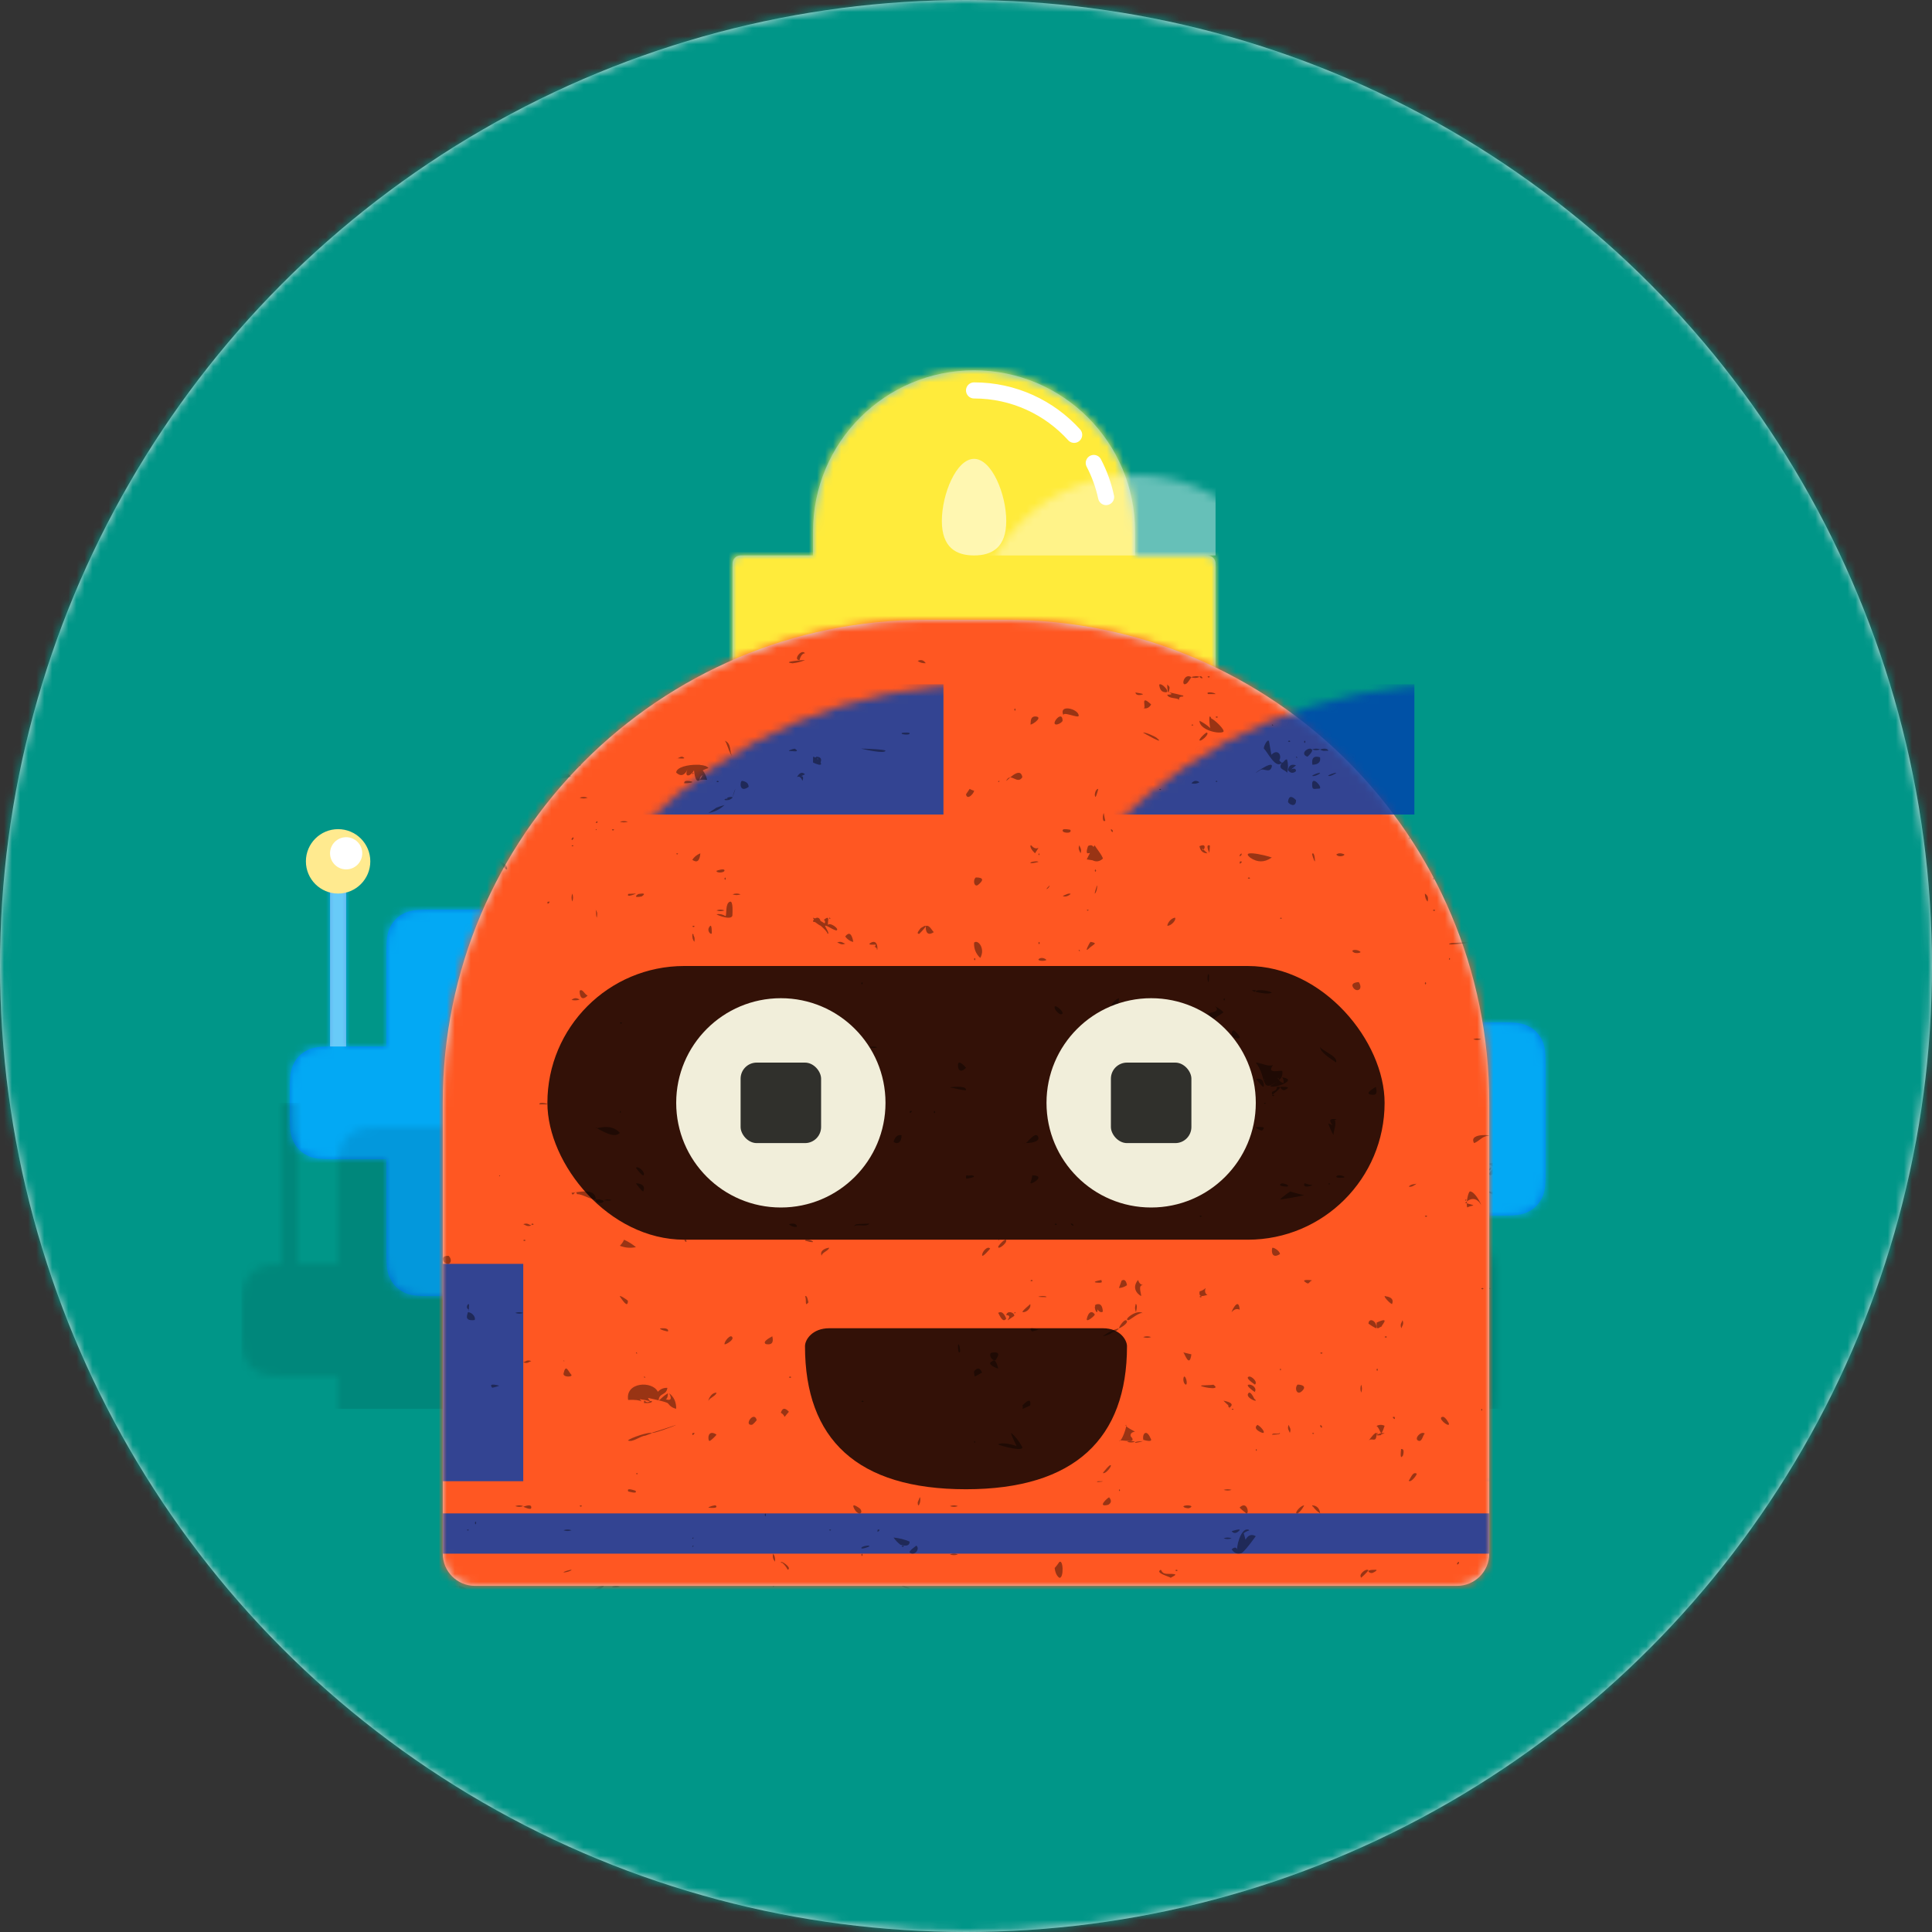 <svg width="300px" height="300px" viewBox="0 0 240 240" version="1.1" xmlns="http://www.w3.org/2000/svg" xmlns:xlink="http://www.w3.org/1999/xlink"><rect x="0" y="0" width="240" height="240" fill="#333333" stroke="none"/><title>Bottt</title><desc>Created with botttsgenerator.com</desc><g id="Bottt" stroke="none" stroke-width="1" fill="none" fill-rule="evenodd"><g id="Circle"><defs><circle id="Circle-path-1" cx="120" cy="120" r="120"></circle><path d="M12,160 C12,226.274 65.726,280 132,280 C198.274,280 252,226.274 252,160 L264,160 L264,-1.42108547e-14 L-3.19744231e-14,-1.42108547e-14 L-3.19744231e-14,160 L12,160 Z" id="Circle-path-2"></path><path d="M124,144.611 L124,163 L128,163 L128,163 C167.765,163 200,195.235 200,235 L200,244 L0,244 L0,235 C-4.86974701e-15,195.235 32.235,163 72,163 L72,163 L76,163 L76,144.611 C58.763,136.422 46.372,119.687 44.305,99.881 C38.48,99.058 34,94.052 34,88 L34,74 C34,68.054 38.325,63.118 44,62.166 L44,56 L44,56 C44,25.072 69.072,5.68137151e-15 100,0 L100,0 L100,0 C130.928,-5.68137151e-15 156,25.072 156,56 L156,62.166 C161.675,63.118 166,68.054 166,74 L166,88 C166,94.052 161.52,99.058 155.695,99.881 C153.628,119.687 141.237,136.422 124,144.611 Z" id="Circle-path-3"></path></defs><g><g id="Circle" stroke-width="1" fill-rule="evenodd"><mask id="Circle-main-1" fill="white"><use xlink:href="#Circle-path-1"></use></mask><use id="Circle-Background" fill="#E6E6E6" xlink:href="#Circle-path-1"></use><g id="Teal" mask="url(#Circle-main-1)" fill="#009688"><rect id="🖍Color" x="0" y="0" width="240" height="240"></rect></g></g><mask id="Circle-main-2" fill="white"><use xlink:href="#Circle-path-1"></use></mask><g id="Bottt" stroke-width="1" fill-rule="evenodd" mask="url(#Circle-main-2)"><g id="Bottt/Head" stroke="none" stroke-width="1" fill="none" fill-rule="evenodd" transform="translate(30, 33)"><g id="Sides" width="180px" height="76px" transform="translate(0, 66)"><g id="Sides/Antenna01" stroke="none" stroke-width="1" fill="none" fill-rule="evenodd"><path d="M12,20 L12,8.128 C12,6.345 12.186,5.698 12.534,5.046 C12.883,4.394 13.394,3.883 14.046,3.534 C14.698,3.186 15.345,3 17.128,3 L42.872,3 C44.655,3 45.302,3.186 45.954,3.534 C46.606,3.883 47.117,4.394 47.466,5.046 C47.814,5.698 48,6.345 48,8.128 L48,45.872 C48,47.655 47.814,48.302 47.466,48.954 C47.117,49.606 46.606,50.117 45.954,50.466 C45.302,50.814 44.655,51 42.872,51 L17.128,51 C15.345,51 14.698,50.814 14.046,50.466 C13.394,50.117 12.883,49.606 12.534,48.954 C12.186,48.302 12,47.655 12,45.872 L12,34 L5.128,34 C3.345,34 2.698,33.814 2.046,33.466 C1.394,33.117 0.883,32.606 0.534,31.954 C0.186,31.302 8.02470732e-17,30.655 -1.38112041e-16,28.872 L1.38112041e-16,25.128 C-8.02470732e-17,23.345 0.186,22.698 0.534,22.046 C0.883,21.394 1.394,20.883 2.046,20.534 C2.698,20.186 3.345,20 5.128,20 L12,20 Z M125.128,17 L150.872,17 C152.655,17 153.302,17.186 153.954,17.534 C154.606,17.883 155.117,18.394 155.466,19.046 C155.814,19.698 156,20.345 156,22.128 L156,35.872 C156,37.655 155.814,38.302 155.466,38.954 C155.117,39.606 154.606,40.117 153.954,40.466 C153.302,40.814 152.655,41 150.872,41 L125.128,41 C123.345,41 122.698,40.814 122.046,40.466 C121.394,40.117 120.883,39.606 120.534,38.954 C120.186,38.302 120,37.655 120,35.872 L120,22.128 C120,20.345 120.186,19.698 120.534,19.046 C120.883,18.394 121.394,17.883 122.046,17.534 C122.698,17.186 123.345,17 125.128,17 Z M5,0 L7,0 L7,20 L5,20 L5,0 Z" id="Sides/Antenna01-path"></path><g id="Ears" transform="translate(6, 11)"><mask id="Sides/Antenna01-mask" fill="white"><use xlink:href="#Sides/Antenna01-path"></use></mask><use fill="#0076DE" xlink:href="#Sides/Antenna01-path"></use><g id="LightBlue" mask="url(#Sides/Antenna01-mask)" fill="#03A9F4"><g transform="translate(-6, -11)"><rect x="0" y="0" width="180" height="76"></rect></g></g><rect id="Shadow" fill-opacity="0.1" fill="#000000" mask="url(#Sides/Antenna01-mask)" x="-6" y="27" width="180" height="38"></rect></g><g id="Antenna" transform="translate(8, 4)"><rect fill-opacity="0.4" fill="#FFFFFF" x="3" y="7" width="2" height="20"></rect><circle id="Beep-Boop" fill="#FFEA8F" cx="4" cy="4" r="4"></circle><circle id="Beep-Boop" fill="#FFFFFF" cx="5" cy="3" r="2"></circle></g></g></g><g id="Top" transform="translate(41, 0)" width="100px" height="52px"><g id="Top/Bulb-01" stroke="none" stroke-width="1" fill="none" fill-rule="evenodd"><path d="M70,36 L79,36 C79.552,36 80,36.448 80,37 L80,51 C80,51.552 79.552,52 79,52 L21,52 C20.448,52 20,51.552 20,51 L20,37 C20,36.448 20.448,36 21,36 L30,36 L30,33 C30,21.954 38.954,13 50,13 C61.046,13 70,21.954 70,33 L70,36 Z" id="Top/Bulb-01-path"></path><mask id="Top/Bulb-01-mask" fill="white"><use xlink:href="#Top/Bulb-01-path"></use></mask><use id="Bulb-Mask" fill="#59C4FF" xlink:href="#Top/Bulb-01-path"></use><g id="Yellow" mask="url(#Top/Bulb-01-mask)" fill="#FFEB3B"><rect x="0" y="0" width="100" height="52"></rect></g><path d="M50,36 C52.209,36 54,35.028 54,31.714 C54,28.401 52.209,24 50,24 C47.791,24 46,28.401 46,31.714 C46,35.028 47.791,36 50,36 Z" id="Light" fill-opacity="0.6" fill="#FFFFFF" mask="url(#Top/Bulb-01-mask)"></path><rect id="Highlight" fill-opacity="0.4" fill="#FFFFFF" mask="url(#Top/Bulb-01-mask)" x="20" y="13" width="60" height="23"></rect><path d="M50,15.5 C54.932,15.5 59.366,17.628 62.435,21.016 M64.873,24.511 C65.563,25.829 66.083,27.251 66.403,28.747" id="Reflection" stroke="#FFFFFF" stroke-width="2" stroke-linecap="round" mask="url(#Top/Bulb-01-mask)"></path></g></g><g id="Face" transform="translate(25, 44)" width="130px" height="120px"><g id="Face/Arturito-🌌" stroke="none" stroke-width="1" fill="none" fill-rule="evenodd"><defs><path d="M60,0 L70,0 C103.137,-6.08718376e-15 130,26.863 130,60 L130,116 C130,118.209 128.209,120 126,120 L4,120 C1.791,120 2.705415e-16,118.209 0,116 L0,60 C-4.05812251e-15,26.863 26.863,6.08718376e-15 60,0 Z" id="Face/Arturito-🌌-path"></path></defs><mask id="Face/Arturito-🌌-mask" fill="white"><use xlink:href="#Face/Arturito-🌌-path"></use></mask><use id="R2" fill="#E1E6E8" xlink:href="#Face/Arturito-🌌-path"></use><g id="DeepOrange" mask="url(#Face/Arturito-🌌-mask)" fill="#FF5722"><g transform="translate(-1, -1)"><rect x="0" y="0" width="132" height="122"></rect></g></g><polygon id="Color-Bar" fill-opacity="0.8" fill="#0040AE" mask="url(#Face/Arturito-🌌-mask)" points="0 80 10 80 10 107 0 107"></polygon><polygon id="Color-Bar" fill-opacity="0.8" fill="#0040AE" mask="url(#Face/Arturito-🌌-mask)" points="0 111 130 111 130 116 0 116"></polygon><rect id="Color-Bar" fill-opacity="0.8" fill="#0040AE" mask="url(#Face/Arturito-🌌-mask)" x="121" y="80" width="9" height="27"></rect><rect id="Color-Bar" fill-opacity="0.8" fill="#0040AE" mask="url(#Face/Arturito-🌌-mask)" x="7.3" y="8" width="54.9" height="16.183"></rect><rect id="Color-Bar" fill-opacity="0.8" fill="#0040AE" mask="url(#Face/Arturito-🌌-mask)" x="65.8" y="8" width="54.9" height="16.183"></rect><g id="Texture/Grunge01" mask="url(#Face/Arturito-🌌-mask)" stroke="none" stroke-width="1" fill="none" fill-rule="evenodd" fill-opacity="0.4"><path d="M81.295,85.019 C81.722,84.918 81.956,85.223 82,85.934 C81.75,86.111 81.508,85.903 81.324,85.656 C81.325,85.701 81.326,85.747 81.328,85.793 C81.346,86.272 81,85.834 81,85.339 C81.022,85.3 81.043,85.266 81.062,85.235 C81.032,85.182 81.011,85.146 81,85.137 C81.068,85.101 81.132,85.071 81.193,85.05 C81.244,84.993 81.276,84.988 81.295,85.019 Z M108.043,110.002 C108.59,110.039 108.909,110.371 109,111 C108.644,110.773 108.344,110.489 108.099,110.147 C108.03,110.135 107.997,110.086 108,110 C108.001,110 108.002,110 108.003,110 C108.017,110 108.031,110 108.043,110.002 Z M100,113.011 C100,113.007 100,113.004 100,113 C100.067,112.998 100.111,113.018 100.132,113.061 C100.155,113.074 100.178,113.088 100.202,113.104 C100.183,113.109 100.165,113.115 100.147,113.12 C100.148,113.129 100.148,113.139 100.147,113.15 C100.121,113.151 100.098,113.148 100.079,113.142 C99.871,113.213 99.676,113.319 99.496,113.458 C99.582,113.728 99.658,114.001 99.723,114.278 C100.035,113.688 100.461,113.538 101,113.828 C100.968,113.836 99.92,115.384 99.268,115.918 C98.747,116.112 98.324,115.96 98,115.462 C98.366,115.146 98.617,115.184 98.754,115.576 C98.484,115.415 99.116,112.811 100,113.011 Z M19.002,72.041 C19,72.028 19,72.015 19,72 C19.017,72 19.032,72 19.045,72.003 C19.078,71.996 19.126,72.003 19.184,72.017 C19.455,71.958 19.869,72.061 19.975,72.194 C19.983,72.194 19.992,72.193 20,72.192 C19.997,72.201 19.994,72.21 19.99,72.218 C19.997,72.232 20,72.245 20,72.258 C19.985,72.268 19.97,72.277 19.955,72.285 C19.831,72.476 19.56,72.496 19.142,72.346 C19.077,72.25 19.036,72.178 19.016,72.126 C19.011,72.12 19.005,72.114 19,72.109 C19.002,72.106 19.005,72.104 19.007,72.101 C19,72.076 18.998,72.056 19.002,72.041 Z M112.135,5.067 C112.713,4.669 113.269,6.188 112.858,5.98 C112.572,5.719 112.286,5.457 112,5.195 C112.019,5.172 112.038,5.151 112.056,5.132 C112.017,5.11 111.998,5.066 112,5 C112.069,4.998 112.114,5.02 112.135,5.067 Z M105.085,1.015 C105.155,0.982 105.225,1.004 105.295,1.081 C105.22,1.163 105.145,1.182 105.069,1.139 C105.052,1.132 105.038,1.121 105.028,1.108 C105.018,1.1 105.009,1.091 105,1.081 C105.003,1.078 105.006,1.075 105.008,1.072 C105.002,1.052 104.999,1.028 105,1 C105.034,0.999 105.063,1.004 105.085,1.015 Z M42.146,117.113 C42.099,117.074 42.05,117.037 42,117.001 C41.997,117.104 42.046,117.154 42.147,117.15 C42.148,117.137 42.148,117.125 42.146,117.113 C42.437,117.352 42.672,117.648 42.852,118 C43.369,117.809 42.394,117.088 42.067,117.007 Z M117.095,12.015 C117.204,11.998 117.408,11.995 117.707,12.008 C118.249,12.458 117.932,12.274 117.61,12.307 C117.41,12.251 117.26,12.203 117.158,12.162 C117.154,12.208 117.128,12.254 117.079,12.3 C117.004,12.229 116.982,12.157 117.015,12.086 C116.986,12.058 117,12.037 117.057,12.022 C117.064,12.015 117.071,12.007 117.079,12 C117.085,12.005 117.09,12.01 117.095,12.015 Z M31.15,39.199 C31.258,39.361 31.335,39.56 31.262,40 C31.071,39.784 30.971,39.509 31.007,39 C31.018,39.015 31.028,39.03 31.039,39.045 C31.05,39.03 31.064,39.015 31.079,39 C31.15,39.066 31.173,39.133 31.15,39.199 Z M45.207,77.013 C45.646,76.927 46.182,77.292 45.939,77.296 C45.683,77.301 45.422,77.238 45.176,77.158 C45.126,77.169 45.077,77.152 45.028,77.108 C45.018,77.105 45.009,77.101 45,77.098 C45.003,77.096 45.007,77.094 45.01,77.091 C45.007,77.088 45.003,77.084 45,77.081 C45.069,77.005 45.138,76.983 45.207,77.013 Z M65.269,69.047 C65.392,69.016 65.556,69.001 65.763,69 C66.238,69.139 65.999,69.281 65.043,69.426 C64.996,69.337 64.987,69.261 65.018,69.2 C64.971,69.015 65.002,69.014 65.28,69 C65.277,69.017 65.274,69.032 65.269,69.047 Z M98.276,51.003 C98.281,51.005 98.285,51.009 98.288,51.015 C98.223,50.878 99.736,52.239 98.536,51.963 C97.967,51.832 97.947,51.495 98.045,51.256 C98.031,51.252 98.016,51.248 98,51.243 C98.056,51.141 98.118,51.046 98.231,51.011 C98.247,51.002 98.261,50.998 98.271,51.001 C98.273,51.001 98.275,51 98.276,51 C98.276,51.001 98.276,51.002 98.276,51.003 Z M90.004,8.024 C90.005,8.015 90.006,8.008 90.007,8 C90.004,8 90.002,8 90,8 C90.001,8.008 90.003,8.016 90.004,8.024 C89.976,8.377 90.09,9.546 90.25,8.698 C90.285,8.509 90.312,8.411 90.24,8.279 Z M114.97,8.111 C114.997,7.861 115.003,7.673 114.971,7.621 C114.275,7.461 114.322,7.901 114.322,6.441 C113.908,6.382 113.893,6.235 114.277,6 C113.763,6.247 117.114,8.376 116.997,8.274 C117.055,7.996 113.997,9.807 114.738,10 C114.689,9.987 114.801,9.336 114.891,8.716 C114.684,8.988 114.189,9.154 114.008,8.792 C113.91,8.597 114.795,7.688 114.97,8.111 Z M3.006,4.526 C2.998,4.433 2.998,4.34 3.006,4.259 C3.005,4.172 3.004,4.086 3.003,4 C3.015,4.03 3.028,4.06 3.042,4.089 C3.091,3.969 3.185,3.951 3.336,4.156 C3.377,4.211 3.376,4.364 3.351,4.525 C3.522,4.696 3.739,4.834 4,4.941 C3.728,4.957 3.456,4.973 3.183,4.989 C3.166,5.002 3.149,5.004 3.132,4.992 C3.088,4.995 3.044,4.997 3,5 C3.003,4.842 3.005,4.684 3.006,4.526 Z M116.258,11.171 C116.311,11.207 116.36,11.24 116.407,11.271 C116.856,11.223 117.05,11.373 116.989,11.722 C117.008,11.751 117.001,11.766 116.978,11.774 C116.978,11.774 116.978,11.775 116.978,11.775 C116.857,11.82 116.752,11.857 116.659,11.888 C116.66,11.917 116.672,11.953 116.698,12 C116.632,11.983 116.571,11.961 116.515,11.933 C115.659,12.186 116.106,11.696 115,10.923 C115.404,10.813 116.556,10.814 115.372,10.038 C116.131,9.886 116.416,10.199 116.896,10.788 C116.555,10.817 116.342,10.945 116.258,11.171 Z M25.752,97.052 C26.176,96.961 26.136,97.373 25,97.286 C25,96.557 25.154,97.506 25.732,97.063 C25.316,96.943 24.895,96.859 24.469,96.811 C24.976,97.464 24.883,96.769 23.029,96.911 C22.655,94.661 26.052,94.501 26.718,95.891 C27.054,95.54 27.45,95.379 27.906,95.407 C27.78,96.396 26.867,95.969 26.812,97.002 C27.202,96.693 27.344,96.453 27.977,96.073 C27.945,97.084 27.508,96.684 27.805,96.85 C28.367,97.006 28.473,96.746 28.124,96.073 C28.717,96.524 29.009,97.167 29,98 C28.591,97.923 28.252,97.702 27.982,97.337 C27.837,97.123 25.487,96.672 25.494,96.649 C25.553,96.807 25.639,96.941 25.752,97.052 Z M46.615,17.361 C46.614,17.223 46.604,17.141 46.555,17.225 C46.533,17.236 46.512,17.247 46.492,17.257 C46.534,17.29 46.575,17.325 46.615,17.361 Z M46.665,17.974 C46.509,17.938 46.292,17.861 46,17.729 C46.001,17.486 46.003,17.243 46.005,17 C46.08,17.006 46.18,17.048 46.286,17.113 C46.326,17.078 46.369,17.04 46.416,17 C46.939,17.019 47.11,17.259 46.932,17.718 C47.048,17.903 47.035,18.039 46.741,17.99 C46.708,18.008 46.683,18.001 46.665,17.974 Z M46.939,37.991 C46.696,37.924 46.274,37.518 46.195,37.529 C45.936,37.563 45.965,37.378 46.11,37.217 C46.035,37.127 45.993,37.052 46.001,37 C46.087,37.028 46.173,37.059 46.258,37.092 C46.484,36.946 46.798,36.925 46.933,37.403 C47.105,37.495 47.274,37.598 47.439,37.709 C47.536,37.521 47.503,37.372 47.342,37.263 C48.203,36.56 47.754,37.54 47.868,37.904 C48.046,37.554 48.982,38.186 48.999,38.446 C49.032,38.942 47.647,37.836 47.501,38.011 C47.447,38.075 48.156,39.034 47.799,38.999 C47.764,38.746 47.357,38.361 46.939,37.991 Z M80.402,28.964 C80.308,28.984 80.212,28.996 80.115,29 C79.833,28.964 80.156,28.118 80.169,28.091 C80.472,27.937 80.697,27.979 80.842,28.217 C80.889,28.144 80.936,28.072 80.983,28 C80.946,28.042 82.06,29.431 81.997,29.667 C81.597,30.029 81.172,30.096 80.723,29.868 C80.482,29.831 80.241,29.795 80,29.758 C80.126,29.488 80.26,29.223 80.402,28.964 Z M31.628,18.001 C31.837,17.997 31.958,18.004 31.991,18.023 C32.497,18.072 32.894,18.202 33,18.415 C32.76,18.489 32.525,18.581 32.294,18.691 C32.556,19.028 32.738,19.422 32.843,19.871 C32.532,19.847 32.222,19.851 31.913,19.884 C31.917,19.593 32.038,19.393 32.277,19.284 C31.437,21.16 31.209,18.766 31.21,18.687 C30.754,19.525 29.95,19.594 30.402,18.581 C30.066,19.337 29.549,19.497 29,18.98 C29.001,18.311 30.465,17.975 31.628,18.001 Z M30.028,61.028 C30.048,61.008 30.079,60.999 30.121,61 C30.124,61.084 30.084,61.125 30,61.122 C29.999,61.08 30.008,61.048 30.028,61.028 C30.008,61.048 29.999,61.08 30,61.121 C30.084,61.125 30.124,61.084 30.121,61 C30.079,60.999 30.048,61.008 30.028,61.028 Z M101.015,46.214 C101.513,46.344 102.661,46.56 103,46.293 C102.597,46.035 100.816,45.826 101.015,46.214 Z M4.001,16.105 C4.16,16.458 5.827,16.26 6,16.09 C5.751,15.964 3.942,15.972 4.001,16.105 Z M45,19.187 C43.766,19.805 45.095,18.922 44.683,20 C44.504,19.54 44.277,19.384 44,19.533 C44.319,18.967 44.652,18.852 45,19.187 Z M100.807,96.761 C100.795,96.741 100.32,95.633 100.04,96.126 C99.707,96.712 101.593,97.361 100.807,96.761 Z M72,85.97 C72.329,86.136 73.145,85.58 72.978,85 C72.725,85.258 72.193,85.628 72,85.97 Z M95.196,44.188 C95.09,43.535 94.842,44.775 95.146,45 C95.155,44.941 95.206,44.246 95.196,44.188 Z M48,78 C47.775,78 46.74,78.251 47.062,79 C47.095,78.586 47.938,78.375 48,78 Z M100.868,95.898 C101.173,95.473 100.603,95.038 100.287,95.006 C99.209,94.896 101.566,96.396 100.868,95.898 Z M82.308,24.948 C82.275,24.915 82.103,24.011 82.11,24 C81.977,24.202 81.889,25.242 82.308,24.948 Z M120,70.398 C120.337,70.543 120.863,70.145 121,70 C120.859,70.149 120.326,70.017 120,70.398 Z M31.467,61.535 C31.989,61.535 32.459,60.557 31.177,61.246 C31.531,61.284 30.408,62.714 31.467,61.535 Z M83.003,26 C82.984,26.188 83.054,26.317 83.245,26.364 C83.264,26.176 83.194,26.048 83.003,26 Z M16.187,27 C16.111,27.113 15.894,27.175 16.063,27.37 C16.14,27.257 16.357,27.195 16.187,27 Z M45.063,55.37 C45.14,55.257 45.357,55.195 45.187,55 C45.111,55.113 44.894,55.175 45.063,55.37 Z M126.189,117 C126.104,117.11 125.9,117.174 126.058,117.369 C126.143,117.258 126.347,117.195 126.189,117 Z M109.176,100.381 C109.32,100.156 109.126,100.117 109.051,100 C108.908,100.226 109.102,100.264 109.176,100.381 Z M4.076,112.368 C4.177,112.245 4.177,112.123 4.076,112 C3.975,112.123 3.975,112.245 4.076,112.368 Z M19.197,25 C19.104,25.052 19.018,25.111 19,25.228 C19.257,25.215 19.257,25.215 19.197,25 Z M40.076,111.368 C40.177,111.245 40.177,111.123 40.076,111 C39.975,111.123 39.975,111.245 40.076,111.368 Z M3.227,16.231 C3.214,15.972 3.214,15.972 3,16.033 C3.052,16.127 3.11,16.213 3.227,16.231 Z M24,106.065 C24.081,106.153 24.161,106.153 24.242,106.065 C24.161,105.978 24.081,105.978 24,106.065 Z M84.065,108 C83.978,108.081 83.978,108.162 84.065,108.243 C84.152,108.162 84.152,108.081 84.065,108 Z M110.242,70.065 C110.162,69.978 110.081,69.978 110,70.065 C110.081,70.153 110.162,70.153 110.242,70.065 Z M125.065,42.243 C125.152,42.162 125.152,42.081 125.065,42 C124.978,42.081 124.978,42.162 125.065,42.243 Z M120.065,27 C119.978,27.081 119.978,27.162 120.065,27.243 C120.152,27.162 120.152,27.081 120.065,27 Z M28.065,4 C27.978,4.081 27.978,4.162 28.065,4.243 C28.152,4.162 28.152,4.081 28.065,4 Z M98.242,98.065 C98.162,97.978 98.081,97.978 98,98.065 C98.081,98.153 98.162,98.153 98.242,98.065 Z M90.065,73.243 C90.152,73.162 90.152,73.081 90.065,73 C89.978,73.081 89.978,73.162 90.065,73.243 Z M15.242,15.065 C15.161,14.978 15.081,14.978 15,15.065 C15.081,15.152 15.161,15.152 15.242,15.065 Z M96,20.065 C96.081,20.153 96.161,20.153 96.242,20.065 C96.161,19.978 96.081,19.978 96,20.065 Z M113.242,17.065 C113.161,16.978 113.081,16.978 113,17.065 C113.081,17.152 113.161,17.152 113.242,17.065 Z M100.508,46 C100.995,46.454 100.967,46 101,46 C100.568,46.002 99.301,46 100.508,46 Z M102,60.065 C102.081,60.153 102.161,60.153 102.242,60.065 C102.161,59.978 102.081,59.978 102,60.065 Z M89,21.065 C89.081,21.153 89.161,21.153 89.242,21.065 C89.161,20.978 89.081,20.978 89,21.065 Z M96.065,68.243 C96.152,68.162 96.152,68.081 96.065,68 C95.978,68.081 95.978,68.162 96.065,68.243 Z M22.065,61 C21.978,61.081 21.978,61.162 22.065,61.243 C22.152,61.162 22.152,61.081 22.065,61 Z M3,113.065 C3.081,113.153 3.161,113.153 3.242,113.065 C3.161,112.978 3.081,112.978 3,113.065 Z M129.065,98.243 C129.152,98.162 129.152,98.081 129.065,98 C128.978,98.081 128.978,98.162 129.065,98.243 Z M74.065,29 C73.978,29.081 73.978,29.162 74.065,29.243 C74.152,29.162 74.152,29.081 74.065,29 Z M29,29.065 C29.081,29.153 29.161,29.153 29.242,29.065 C29.161,28.978 29.081,28.978 29,29.065 Z M16.242,28.065 C16.161,27.978 16.081,27.978 16,28.065 C16.081,28.153 16.161,28.153 16.242,28.065 Z M66.065,102 C65.978,102.081 65.978,102.162 66.065,102.243 C66.152,102.162 66.152,102.081 66.065,102 Z M93,13.065 C93.081,13.153 93.161,13.153 93.242,13.065 C93.161,12.978 93.081,12.978 93,13.065 Z M108,101.065 C108.081,101.153 108.161,101.153 108.242,101.065 C108.161,100.978 108.081,100.978 108,101.065 Z M104.065,93 C103.978,93.081 103.978,93.162 104.065,93.243 C104.152,93.162 104.152,93.081 104.065,93 Z M104,37.065 C104.081,37.153 104.161,37.153 104.242,37.065 C104.161,36.978 104.081,36.978 104,37.065 Z M80,36.065 C80.081,36.152 80.161,36.152 80.242,36.065 C80.161,35.978 80.081,35.978 80,36.065 Z M101.065,103 C100.978,103.081 100.978,103.162 101.065,103.243 C101.152,103.162 101.152,103.081 101.065,103 Z M48,113.065 C48.081,113.153 48.161,113.153 48.242,113.065 C48.161,112.978 48.081,112.978 48,113.065 Z M19.121,26 C19.037,25.997 18.997,26.038 19,26.122 C19.084,26.125 19.124,26.084 19.121,26 Z M7,69.122 C7.084,69.125 7.124,69.084 7.121,69 C7.037,68.997 6.997,69.038 7,69.122 Z M16.294,1 C16.9,0.918 17.116,0.585 16.942,0 C16.402,0 15.544,0.208 16.294,1 Z M9.067,0.657 C9.583,1.189 9.894,1.102 10,0.395 C9.161,-0.208 8.85,-0.12 9.067,0.657 Z M91.907,67.481 C92.183,67.372 92.437,67.212 92.669,67 C92.725,67.374 92.648,67.708 92.437,68.003 C93.174,68.437 93.222,68.032 93.655,68.794 C93.516,68.584 93.372,67.199 93.45,67.156 C94.036,67.834 93.668,68.445 94.208,68.817 C94.188,68.804 96.026,66.824 96,68.219 C95.985,69.02 94.49,67.648 95.074,68.991 C93.578,68.991 92.569,72.061 91.508,70.611 C92.106,70.235 91.608,70.764 91.897,70.137 C91.492,70.298 91.224,70.12 91.093,69.602 C91.754,70.874 91.72,68.598 91.093,69.602 C90.663,69.253 91.86,67.668 91.907,67.481 Z M27,95 C27,95.014 27.001,95.025 27.001,95.04 C27.013,95.022 27.012,95.007 27,95 Z M24.034,97.003 C24.023,97.002 24.012,97.002 24,97 C24.015,97.01 24.026,97.009 24.034,97.003 Z M102.138,57 C102.169,57.158 101.813,57.233 102.138,57 Z M101.947,57.461 C102.247,58.891 101.186,57.013 101,57.097 C101.259,56.893 101.852,57.01 101.947,57.461 Z M101,55 C101.598,55 102.562,55.565 103.14,55.306 C102.195,56.581 104.342,55.821 104.297,56.072 C104.358,56.59 104.202,56.961 103.831,57.188 C103.896,56.976 103.853,56.88 103.702,56.9 C103.883,57.254 104.133,57.471 104.452,57.55 C104.496,57.272 104.435,57.03 104.269,56.823 C106.619,57.19 102.524,58.477 102.834,57.812 C102.72,58.057 103.735,57.281 103.683,57.319 C101.507,58.903 102.418,56.78 101,55 Z M106,18.073 C104.703,19.155 105.99,17.983 105.991,18.794 C105.641,19.103 105.31,19.065 105,18.678 C105.093,18.078 105.426,17.876 106,18.073 Z M102.023,16.015 C101.875,15.874 102.479,14.662 102.641,15.092 C102.743,15.648 102.841,16.204 102.936,16.762 C103.703,15.968 104.284,16.801 103.916,17.453 C104.464,18.171 104.433,17.313 104.879,17.339 C105.034,17.869 105.04,18.423 104.896,19 C104.642,18.567 103.629,18.59 104.268,17.728 C103.481,18.619 102.509,16.473 102.023,16.015 Z M115,9 C115.007,9.009 115.003,9.008 115,9 Z M96,12.081 C96.099,11.973 96.197,11.973 96.295,12.081 C96.197,12.188 96.099,12.188 96,12.081 Z M95.494,12.279 C95.731,12.279 97.382,13.782 96.918,13.94 C96.168,14.196 94,13.615 94,12.53 C94.494,12.773 94.948,13.083 95.361,13.458 C95.305,13.531 95.026,11.217 95.494,12.279 Z M87,47.685 C87.452,47.41 87.944,47.231 88.477,47.148 C88.18,47.294 87.93,47.494 87.725,47.747 C88.179,47.649 88.496,47.4 88.676,47 C89.413,47.254 88.501,47.33 88.876,47.759 C90.478,46.855 89.495,49.022 90,48.999 C89.188,49.036 87.731,47.951 87,47.685 Z M110.024,7.644 C109.819,7.44 110.985,6.144 111.133,6 C111.572,6.367 111.605,6.756 111.231,7.166 C111.259,7.183 112.877,7.583 111.712,6.995 C112.209,6.98 112.639,7.123 113,7.423 C112.46,8.81 110.903,7.29 110.679,7.06 C110.53,7.318 110.312,7.512 110.024,7.644 Z M13.097,19.072 C14.022,19.705 14.909,18.885 15.706,19.172 C15.572,19.107 15.902,19.488 16,19.449 C14.985,19.861 13.896,19.463 14.055,20 C12.507,20 13.129,18.682 13.097,19.072 Z M100.313,29.547 C101.193,30.148 102.066,30.151 102.931,29.557 C103.63,29.601 98.742,28.289 100.313,29.547 Z M16.67,71.337 C17.403,71.337 18.249,72 19,72 C19,70.439 16.645,71.172 16,71.172 C16.217,71.871 16.47,70.579 16.67,71.337 Z M85,102.094 C85.335,101.969 85.665,101.969 86,102.094 C85.665,102.219 85.335,102.219 85,102.094 Z M85.461,101.422 C86.399,102.412 84.266,101.792 84,101.96 C84.343,102.24 85.082,99.932 84.875,100.002 C84.531,100.117 86.078,100.884 85.997,100.841 C85.567,100.913 85.388,101.107 85.461,101.422 Z M86.038,102 C86.026,102.001 86.014,102.002 86,102 C86.017,102.011 86.031,102.011 86.038,102 Z M127.28,73 C127.06,72.59 127.386,70.984 127.618,71 C128.195,71.041 128.854,72.289 129,72.677 C128.456,71.795 127.789,71.711 127,72.424 C128.819,72.896 127.742,72.651 127.28,73 Z M35.986,36.602 C36.083,37.437 34.146,36.723 34,36.566 C34.406,36.501 34.788,36.583 35.147,36.812 C35.288,36.487 35.087,35.23 35.665,35.012 C36.119,34.841 35.977,36.52 35.986,36.602 Z M71.926,102.639 C72.528,103.482 69.288,102.607 69,102.439 C69.457,102.05 71.266,102.583 71.283,102.652 C71.233,102.452 70.536,101.213 70.617,101 C71.125,101.439 71.561,101.985 71.926,102.639 Z M115.001,11 C115.001,11.013 114.999,11.023 115.001,11.039 C115.012,11.022 115.012,11.008 115.001,11 Z M110.645,64 C110.38,63.535 110.164,63.05 110,62.544 C110.175,62.628 110.352,62.708 110.531,62.784 C110.04,62.153 110.196,61.903 111,62.034 C110.932,62.146 110.859,62.163 110.78,62.085 C111.072,62.579 110.679,63.368 110.645,64 Z M24,77.925 C23.31,78.066 22.643,78.009 22,77.753 C22.23,77.529 22.404,77.278 22.524,77 C23.067,77.25 23.559,77.558 24,77.925 Z M132,67.174 C131.021,67.449 130.947,67.632 131.776,67.723 C131.135,68.135 130.543,68.087 130,67.58 C130.406,67.379 130.711,67.441 130.913,67.768 C131.58,66.997 131.037,66.822 132,67.174 Z M13,2.865 C13.115,2.376 13.328,2.088 13.64,2.001 C13.478,1.964 14.035,3.617 13.998,3.989 C13.883,4.12 13.058,3.063 13,2.865 Z M57.295,115.081 C57.197,115.188 57.098,115.188 57,115.081 C57.098,114.973 57.197,114.973 57.295,115.081 Z M56.839,114.884 C56.503,114.617 56.223,114.322 56,114 C56.713,114.069 57.38,114.237 58,114.503 C58,114.994 57.613,115.121 56.839,114.884 Z M88.612,14.604 C88.474,14.494 87.268,13.924 87,14.008 C86.968,14.019 90.064,15.76 88.612,14.604 Z M90.182,9 C90.304,9 91.997,9.405 91.998,9.414 C92.039,9.708 91.434,9.274 91.457,10 C91.445,9.617 90.111,9.863 90,9.296 C90.626,9.301 90.686,9.202 90.182,9 Z M66.005,40.1 C65.96,40.836 66.215,41.469 66.768,42 C67.44,40.864 66.487,39.638 66.005,40.1 Z M94.355,28.363 C94.269,28.364 94.98,28.976 95,29 C94.45,29.008 94.116,28.714 94,28.118 C95.205,27.569 94.361,29.155 94.355,28.363 Z M70.018,19.948 C70.58,18.888 71.374,20.542 72,19.547 C71.724,17.959 69.792,20.376 70.018,19.948 Z M95.926,48 C96.334,48.192 96.691,48.444 97,48.753 C97.03,48.721 95.076,50.036 95.232,49.999 C95.467,49.592 95.39,49.237 95,48.937 C95.331,48.738 96.732,48.717 95.926,48 Z M77.15,11.949 C76.777,11.214 78.982,12.3 79,11.914 C79.039,11.059 76.347,10.363 77.15,11.949 Z M122.663,20.037 C122.129,20.27 121.917,20.591 122.029,21 C123.645,20.855 122.784,19.791 122.663,20.037 Z M80.09,51.991 C80.55,52.058 82.012,51.752 82,51 C81.545,51 79.557,51.288 80.09,51.991 Z M65,21.672 C65.152,21.448 65.303,21.224 65.455,21 C65.615,21.097 66.031,21.269 65.991,21.189 C66.103,21.417 65.161,22.549 65,21.672 Z M95,83.872 C94.717,83.86 93.847,84.377 94.023,83.416 C94.297,83.351 94.548,83.212 94.774,83 C94.619,83.412 94.694,83.702 95,83.872 Z M129.76,64.115 C130.943,64.059 127.328,63.604 128.113,65 C128.67,64.824 129.159,64.144 129.76,64.115 Z M90.149,118.51 C91.616,118.498 90.826,118.736 90.425,119 C90.313,118.851 88.376,118.389 89.207,118 C89.415,118.391 89.541,118.515 90.149,118.51 Z M82.696,52 C83.519,51.082 82.459,50.578 82,51.456 C82.232,51.637 82.464,51.819 82.696,52 Z M101.568,18.65 C101.941,18.402 102.638,19.02 102.918,18.422 C103.618,16.925 99.548,19.994 101.568,18.65 Z M131,68.119 C130.801,67.662 129.969,68.654 130.001,68.823 C130.121,69.457 130.99,68.192 131,68.119 Z M90,37.972 C90.167,38.136 91.083,37.542 90.994,37 C90.67,37 90.142,37.391 90,37.972 Z M2.078,121.027 C2.568,120.946 3.111,121.686 4,121.093 C3.153,120.887 1.64,121.099 2.078,121.027 Z M77.065,26.043 C76.662,26.491 78.283,26.645 77.956,26.081 C77.827,26.04 77.153,25.945 77.065,26.043 Z M78.605,58 C77.308,58.045 78.413,58.812 78.997,59 C79.013,58.865 78.969,58.108 78.605,58 Z M2.252,121 C2.894,120.599 3.661,120.464 2,120 C2.084,120.333 2.168,120.667 2.252,121 Z M30.676,20.029 C30.583,20.013 29.921,19.892 30.008,20.305 C30.469,20.305 31.534,20.183 30.676,20.029 Z M44.318,5 C44.46,4.455 44.688,4.171 45,4.149 C44.579,3.539 43.454,5 44.318,5 Z M51,75.423 C51.472,74.92 52.551,75.535 53,75 C51.058,75.086 51.414,74.982 51,75.423 Z M34.997,31.165 C35.062,30.811 34.065,31.129 34,31.18 C34,31.49 34.948,31.428 34.997,31.165 Z M92.691,110.356 C93.558,110.037 92.361,109.88 92,110.108 C92.001,110.312 92.597,110.391 92.691,110.356 Z M53.909,40.781 C53.995,41.674 54.257,39.506 53.177,40.107 C52.563,40.449 53.741,40.34 53.766,40.338 C53.766,40.962 53.151,40.206 53.909,40.781 Z M98.065,85.927 C98.351,85.62 98.663,85.542 99,85.694 C98.856,83.79 97.719,86.466 98.065,85.927 Z M73.202,88.398 C73.468,88.33 73.734,88.263 74,88.195 C73.989,88.189 72.463,87.647 73.202,88.398 Z M92.353,7.939 C92.575,7.81 92.764,7.447 93,7.118 C92.067,6.53 91.649,8.35 92.353,7.939 Z M43.452,5.398 C43.986,5.34 44.487,5.215 44.954,5.023 C45.45,4.918 41.747,5.198 43.452,5.398 Z M89.618,8.971 C90.655,9.227 89.283,7.7 89,8.053 C89.062,8.608 89.267,8.914 89.618,8.971 Z M7.144,30.156 C7.118,30.138 8.009,31.371 8,30.887 C7.988,30.186 6.549,29.75 7.144,30.156 Z M3.959,86.982 C4.134,86.704 3.731,86.046 3.133,86 C3.016,86.419 2.664,87.122 3.959,86.982 Z M116,88 C116.023,86.978 115.006,86.653 115,87.434 C115.147,87.534 115.808,88 116,88 Z M82.681,109.926 C83.073,109.691 83.104,109.383 82.774,109 C82.573,109.081 81.196,110.31 82.681,109.926 Z M67,93.511 C66.698,93.674 66.396,93.837 66.094,94 C66.024,93.789 65.993,93.573 66.001,93.35 C66.404,92.835 66.737,92.888 67,93.511 Z M113.318,10.264 C113.359,10.508 113.253,10.721 113,10.902 C113.443,11.481 114.816,9.261 113.318,10.264 Z M108.03,18 C108.773,17.977 109.089,17.667 108.978,17.07 C108.212,16.847 107.896,17.158 108.03,18 Z M42,98.501 C42.786,98.941 42.077,99.415 43,98.373 C42.515,97.836 42.182,97.879 42,98.501 Z M107.413,17 C107.409,17.022 108.395,16.157 107.82,16.011 C107.384,15.9 106.466,16.664 107.413,17 Z M103.015,79 C102.998,79.003 102.992,79.02 103.015,79 Z M104,78.788 C104,78.363 103.073,77.844 103.033,78.044 C102.916,78.619 103.08,79.374 104,78.788 Z M70,86.372 C71.123,86.378 69.171,87.721 71,86.46 C71,85.983 70.091,85.762 70,86.372 Z M34,101.2 C32.817,100.458 32.916,102.02 33.138,102 C33.294,101.986 34.014,101.3 34,101.2 Z M73.027,12.891 C72.751,13.371 74.73,12.115 73.701,12.006 C72.901,11.921 73.064,12.826 73.027,12.891 Z M122,101.085 C121.536,100.716 120.683,101.65 121.122,101.933 C121.663,102.281 121.769,101.163 122,101.085 Z M87.893,101.608 C87.444,100.534 86.874,101.051 87.025,101.861 C87.89,102.109 88.18,102.025 87.893,101.608 Z M76.101,12.981 C76.335,13.07 76.833,12.83 77,12.552 C77,11.168 75.622,12.8 76.101,12.981 Z M125.248,40.154 C123.6,40.686 130.857,39.731 126.691,40.078 C126.21,40.103 125.729,40.129 125.248,40.154 Z M56,64.843 C56.483,65.217 57.004,64.915 57,64.023 C56.525,63.915 56.191,64.188 56,64.843 Z M115,118.072 C114.728,117.747 113.728,118.608 114.071,118.927 C113.844,119.3 115.002,118.125 115,118.072 Z M116,101.029 C115.972,100.976 115.794,100.872 115,102 C115.402,101.441 116,102.447 116,101.029 Z M1,121.219 C1.21,121.599 1.479,121.86 1.808,122 C2.228,121.021 1.959,120.761 1,121.219 Z M6.949,95.115 C6.07,94.897 5.802,94.989 6.143,95.39 C6.243,95.386 7.234,95.118 6.949,95.115 Z M120,106.92 C120.185,107.285 120.987,106.3 121,106.068 C120.467,105.735 120.218,106.727 120,106.92 Z M45.427,84.785 C45.371,84.591 45.28,83.843 45,84.03 C45.245,84.356 44.898,85.461 45.427,84.785 Z M117.162,84.032 C116.61,83.799 117.622,84.914 117.923,85 C118.143,84.47 117.89,84.147 117.162,84.032 Z M68.218,92.119 C67.448,92.492 68.96,93.032 69,92.999 C68.793,92.103 68.532,91.81 68.218,92.119 Z M33.934,110.029 C33.833,109.911 33,110.187 33,110.282 C32.972,110.282 34.307,110.464 33.934,110.029 Z M60.027,38.017 C59.971,38.034 59.896,39.538 61,38.793 C60.794,38.622 60.468,37.879 60.027,38.017 Z M95.734,69.102 C95.46,68.705 94.746,69.571 95.093,69.878 C96.12,70.236 96.185,69.755 95.734,69.102 Z M40.938,89 C40.889,89.052 39.583,89.646 40.137,89.968 C40.866,90.108 41.133,89.786 40.938,89 Z M68.195,91.038 C67.793,91.108 68.045,92 68.656,92 C68.693,91.858 69.653,90.785 68.195,91.038 Z M105,22.626 C105.155,22.955 106.009,23.365 106,22.395 C105.414,21.8 105.08,21.877 105,22.626 Z M43.275,16.298 C44.056,16.397 44.206,16.298 43.725,16 C43.532,16.01 42.523,16.332 43.275,16.298 Z M93,20.31 C93.368,20.402 93.701,20.357 94,20.174 C93.631,19.903 93.298,19.949 93,20.31 Z M69,86.087 C69.201,86.453 69.589,87.412 70,86.802 C69.716,86.091 69.383,85.853 69,86.087 Z M107.059,82.197 C107.689,82.738 107.547,82.189 108,82.06 C107.841,81.999 106.735,81.917 107.059,82.197 Z M94,7.091 C93.873,6.939 93.139,6.995 93,7.131 C93.345,7.261 93.679,7.248 94,7.091 Z M111,29.149 C111.299,29.607 112.263,29.247 111.931,29.097 C111.534,28.952 111.223,28.97 111,29.149 Z M23.996,34 C23.684,34.014 23.371,34.027 23.059,34.041 C22.703,34.583 24.078,34.001 23.996,34 Z M24.714,34.361 C25.206,34.021 25.063,33.921 24.286,34.061 C23.794,34.401 23.937,34.5 24.714,34.361 Z M117,100.118 C116.664,99.953 116.33,99.961 116,100.141 C116.58,100.553 116.434,101.861 117,100.118 Z M97.6,97.578 C97.414,97.731 98.181,98.238 97.735,97.867 C98.253,97.488 98.012,97.199 97.011,97.002 C96.903,96.965 97.614,97.605 97.6,97.578 Z M92.421,94.792 C92.436,94.301 92.089,93.644 92.009,94.232 C91.928,94.834 92.407,95.28 92.421,94.792 Z M87,10.961 C87.426,11.08 87.759,10.928 88,10.507 C86.474,9.079 87.551,11.139 87,10.961 Z M50,39.321 C50.161,39.628 50.708,40 51,40 C50.808,38.956 50.474,38.729 50,39.321 Z M22,120.092 C21.649,119.957 21.315,119.971 21,120.131 C21.132,120.284 21.852,120.223 22,120.092 Z M58.04,115.882 C58.612,116.326 59.333,115.406 58.831,115 C58.738,115.109 57.796,115.692 58.04,115.882 Z M95.059,9.218 L96,9.218 C95.907,9.012 94.725,8.854 95.059,9.218 Z M80.235,40.853 C80.825,40.269 81.492,40.185 80.469,40 C80.288,40.196 79.665,41.416 80.235,40.853 Z M98.948,113.137 C99.268,112.791 98.004,113.208 98,113.212 C98.259,113.532 98.575,113.507 98.948,113.137 Z M119.292,103.784 C119.434,103.216 119.352,102.957 119.044,103.006 C118.998,103.554 118.905,104.401 119.292,103.784 Z M27.062,88.01 C26.712,88.091 27.96,88.476 27.994,88.372 C28.05,88.083 27.739,87.962 27.062,88.01 Z M18,46.668 C17.595,46.53 17.362,45.743 17,46.085 C17,46.843 17.317,47.376 18,46.668 Z M93,91.244 C92.667,91.163 92.333,91.081 92,91 C92.148,91.105 92.752,93.03 93,91.244 Z M17,47.174 C16.639,46.939 16.324,46.931 16,47.217 C16.347,47.296 16.681,47.282 17,47.174 Z M10.001,110.173 C9.968,110.15 10.96,110.648 10.991,110.323 C11.059,109.95 10.729,109.9 10.001,110.173 Z M57.061,14.102 C56.686,14.193 58.181,14.419 57.982,14.047 C57.617,13.949 56.766,14.023 57.061,14.102 Z M116.529,101.287 C116.596,101.027 117.502,101.072 116.608,101 C116.687,101.006 115.258,101.403 116.529,101.287 Z M23.931,108.173 C23.396,108.016 22.848,107.837 23.039,108.276 C23.851,108.491 24.149,108.457 23.931,108.173 Z M27.051,4.005 C27.358,4.009 27.664,4.014 27.971,4.018 C28.227,4.012 26.707,3.991 27.051,4.005 Z M72,97.603 C72.284,97.935 71.443,98.304 72.979,97.592 C73.089,96.799 72.762,96.803 72,97.603 Z M122.343,35 C122.475,34.55 122.361,34.217 122,34 C122.004,34.433 122.119,34.766 122.343,35 Z M60,5.388 C59.742,4.998 59.409,4.902 59,5.1 C59.251,5.307 59.584,5.403 60,5.388 Z M95.21,28.895 C95.21,29.377 95.311,28.046 95.3,28.041 C94.773,27.805 95.072,28.654 95.21,28.895 Z M116.644,87.796 C116.454,87.77 117.911,86.415 116.01,87.299 C115.926,88.527 116.388,87.761 116.644,87.796 Z M80.987,52.204 C80.82,51.853 80.253,52.031 80,52.176 C80.007,52.181 81.135,52.515 80.987,52.204 Z M104.769,58.302 C105.603,57.919 103.902,58.011 104.004,58.007 C104.237,58.449 104.492,58.547 104.769,58.302 Z M85.246,57.015 C85.24,56.892 84.962,57.573 85.005,57.871 C85.369,58.194 85.449,57.909 85.246,57.015 Z M12.895,60.188 C13.399,60.174 11.913,59.77 12.004,60.192 L12.895,60.188 Z M20,72.114 C20.308,72.103 20.639,72.213 21,72.069 C20.397,71.97 20.397,71.971 20,72.114 Z M3.269,85.712 C3.17,86.662 3.302,84.949 3.258,85.04 C3.193,84.841 2.705,85.439 3.269,85.712 Z M97,108.079 C97.354,108.184 97.646,108.184 98,108.079 C97.646,107.974 97.354,107.974 97,108.079 Z M19,36 C19.097,36.433 18.994,36.669 19.14,37 C19.218,36.391 19.212,36.391 19,36 Z M119.229,87 C119.135,87.304 118.87,87.473 119.077,88 C119.171,87.696 119.435,87.527 119.229,87 Z M23,25.079 C22.646,24.974 22.354,24.974 22,25.079 C22.354,25.184 22.646,25.184 23,25.079 Z M10,75.072 C10.299,75.177 10.472,75.429 11,75.234 C10.701,75.129 10.528,74.877 10,75.072 Z M78,75.022 C78.196,75.267 78.196,75.267 78.39,75.224 C78.194,74.979 78.194,74.979 78,75.022 Z M50,40.234 C49.701,40.129 49.528,39.877 49,40.072 C49.299,40.177 49.472,40.429 50,40.234 Z M105.229,101 C105.435,100.473 105.171,100.305 105.077,100 C104.87,100.527 105.135,100.696 105.229,101 Z M129.221,4.396 C129.263,4.199 129.263,4.199 129.021,4 C128.979,4.197 128.979,4.197 129.221,4.396 Z M11,92.078 C10.473,91.868 10.304,92.137 10,92.232 C10.527,92.442 10.696,92.173 11,92.078 Z M130.021,68.396 C130.263,68.197 130.263,68.197 130.221,68 C129.979,68.199 129.979,68.199 130.021,68.396 Z M41.029,116 C40.925,116.624 41.123,116.764 41.283,117 C41.319,116.491 41.219,116.216 41.029,116 Z M94.411,7.223 C94.201,6.969 94.201,6.969 94,7.042 C94.194,7.28 94.194,7.28 94.411,7.223 Z M79.071,28 C78.879,28.528 79.127,28.701 79.23,29 C79.422,28.472 79.174,28.299 79.071,28 Z M99.221,29 C98.979,29.199 98.979,29.199 99.021,29.396 C99.263,29.197 99.263,29.197 99.221,29 Z M9,86.094 C9.335,86.219 9.665,86.219 10,86.094 C9.665,85.969 9.335,85.969 9,86.094 Z M128,52.094 C128.335,52.219 128.665,52.219 129,52.094 C128.665,51.969 128.335,51.969 128,52.094 Z M35.04,58 C34.967,58.265 34.967,58.265 35.28,58.281 C35.258,58.136 35.154,58.064 35.04,58 Z M112.219,10.51 C111.86,10.599 112.001,11.141 112.223,10.965 C112.427,11.289 112.362,9.025 112.219,10.51 Z M58.04,61.281 C58.154,61.217 58.258,61.145 58.28,61 C57.967,61.016 57.967,61.016 58.04,61.281 Z M54,53.094 C53.665,52.969 53.335,52.969 53,53.094 C53.335,53.219 53.665,53.219 54,53.094 Z M114.093,95 C113.969,95.335 113.969,95.665 114.093,96 C114.216,95.665 114.216,95.335 114.093,95 Z M19.037,63.093 C19.671,63.394 21.284,64.504 22,63.731 C20.815,62.335 18.694,63.431 19.037,63.093 Z M48.149,55.158 C47.787,55.18 49.002,55.311 49,55.136 C48.999,55.063 47.538,54.859 48.149,55.158 Z M87,89.094 C87.335,89.219 87.665,89.219 88,89.094 C87.665,88.969 87.335,88.969 87,89.094 Z M103.621,58.022 C103.579,58.783 102.773,58.321 103.063,59 C103.048,58.965 104.731,57.83 103.621,58.022 Z M96.009,52 C95.973,52.272 96.037,52.336 96.304,52.3 C96.268,52.136 96.17,52.036 96.009,52 Z M13.04,35.281 C13.154,35.216 13.258,35.145 13.28,35 C12.966,35.016 12.966,35.016 13.04,35.281 Z M16.092,35 C16.216,34.665 16.216,34.335 16.092,34 C15.969,34.335 15.969,34.665 16.092,35 Z M106.994,110 C106.698,110.034 106.158,110.472 106,110.916 C106.24,111.344 107.076,109.991 106.994,110 Z M64,110.094 C63.665,109.969 63.335,109.969 63,110.094 C63.335,110.219 63.665,110.219 64,110.094 Z M37,34.094 C36.665,33.969 36.335,33.969 36,34.094 C36.335,34.219 36.665,34.219 37,34.094 Z M18,22.094 C17.665,21.969 17.335,21.969 17,22.094 C17.335,22.219 17.665,22.219 18,22.094 Z M34,36.094 C34.335,36.219 34.665,36.219 35,36.094 C34.665,35.969 34.335,35.969 34,36.094 Z M99.276,30.041 C99.015,29.966 99.015,29.966 99,30.285 C99.142,30.262 99.213,30.156 99.276,30.041 Z M98,114.094 C97.665,113.969 97.335,113.969 97,114.094 C97.335,114.219 97.665,114.219 98,114.094 Z M96.24,69 C96.126,69.065 96.022,69.136 96,69.281 C96.314,69.265 96.314,69.265 96.24,69 Z M9,110.094 C9.335,110.219 9.665,110.219 10,110.094 C9.665,109.969 9.335,109.969 9,110.094 Z M64,116.094 C63.665,115.969 63.335,115.969 63,116.094 C63.335,116.219 63.665,116.219 64,116.094 Z M54.276,113.041 C54.015,112.966 54.015,112.966 54,113.285 C54.142,113.262 54.213,113.156 54.276,113.041 Z M15,113.094 C15.335,113.219 15.665,113.219 16,113.094 C15.665,112.969 15.335,112.969 15,113.094 Z M109,16.094 C108.665,15.969 108.335,15.969 108,16.094 C108.335,16.219 108.665,16.219 109,16.094 Z M60,39.003 C60.007,39.002 60.014,39.001 60.021,39 C60.012,39.004 60.005,39.005 60,39.003 Z M59.372,38.295 C59.384,38.323 58.659,39.052 59.202,38.997 C59.482,38.723 60.744,37.427 59.372,38.295 Z M30,77.041 C30.063,77.156 30.134,77.262 30.276,77.285 C30.261,76.966 30.261,76.966 30,77.041 Z M118.276,99.285 C118.261,98.966 118.261,98.966 118,99.041 C118.063,99.156 118.134,99.262 118.276,99.285 Z M86.992,102 C87.106,102.068 85.948,101.989 86.002,102.236 C86.139,102.236 86.916,102.089 86.992,102 Z M31.28,101 C30.967,101.016 30.967,101.016 31.04,101.281 C31.154,101.216 31.258,101.145 31.28,101 Z M1,120.094 C1.335,120.219 1.665,120.219 2,120.094 C1.665,119.969 1.335,119.969 1,120.094 Z M10,77.081 C10.099,77.188 10.197,77.188 10.295,77.081 C10.197,76.973 10.099,76.973 10,77.081 Z M122.295,74.081 C122.197,73.973 122.098,73.973 122,74.081 C122.098,74.188 122.197,74.188 122.295,74.081 Z M11.295,75.081 C11.197,74.973 11.099,74.973 11,75.081 C11.099,75.188 11.197,75.188 11.295,75.081 Z M76.295,75.081 C76.197,74.973 76.099,74.973 76,75.081 C76.099,75.188 76.197,75.188 76.295,75.081 Z M94.295,74.081 C94.197,73.973 94.099,73.973 94,74.081 C94.099,74.188 94.197,74.188 94.295,74.081 Z M91.295,118.081 C91.197,117.973 91.098,117.973 91,118.081 C91.098,118.188 91.197,118.188 91.295,118.081 Z M17,110.081 C17.099,110.188 17.197,110.188 17.295,110.081 C17.197,109.973 17.099,109.973 17,110.081 Z M52.079,116.3 C52.185,116.2 52.185,116.1 52.079,116 C51.974,116.1 51.974,116.2 52.079,116.3 Z M73,82.081 C73.099,82.188 73.197,82.188 73.295,82.081 C73.197,81.973 73.099,81.973 73,82.081 Z M94,84.081 C94.099,84.188 94.197,84.188 94.295,84.081 C94.197,83.973 94.099,83.973 94,84.081 Z M129.295,83.081 C129.197,82.973 129.098,82.973 129,83.081 C129.098,83.188 129.197,83.188 129.295,83.081 Z M43,94.081 C43.099,94.188 43.197,94.188 43.295,94.081 C43.197,93.973 43.099,93.973 43,94.081 Z M52,97.081 C52.099,97.188 52.197,97.188 52.295,97.081 C52.197,96.973 52.099,96.973 52,97.081 Z M109,91.081 C109.099,91.188 109.197,91.188 109.295,91.081 C109.197,90.973 109.099,90.973 109,91.081 Z M117,89.081 C117.099,89.188 117.197,89.188 117.295,89.081 C117.197,88.973 117.099,88.973 117,89.081 Z M116.079,93.3 C116.185,93.2 116.185,93.1 116.079,93 C115.974,93.1 115.974,93.2 116.079,93.3 Z M7.079,28.3 C7.185,28.2 7.185,28.1 7.079,28 C6.974,28.1 6.974,28.2 7.079,28.3 Z M128.295,35.081 C128.197,34.973 128.098,34.973 128,35.081 C128.098,35.188 128.197,35.188 128.295,35.081 Z M114,7.081 C114.099,7.188 114.197,7.188 114.295,7.081 C114.197,6.973 114.099,6.973 114,7.081 Z M95.295,7.081 C95.197,6.973 95.099,6.973 95,7.081 C95.099,7.188 95.197,7.188 95.295,7.081 Z M66.079,42.3 C66.185,42.2 66.185,42.1 66.079,42 C65.974,42.1 65.974,42.2 66.079,42.3 Z M123,36.081 C123.099,36.188 123.197,36.188 123.295,36.081 C123.197,35.973 123.099,35.973 123,36.081 Z M34.295,20.081 C34.197,19.973 34.099,19.973 34,20.081 C34.099,20.188 34.197,20.188 34.295,20.081 Z M105,15.081 C105.099,15.188 105.197,15.188 105.295,15.081 C105.197,14.973 105.099,14.973 105,15.081 Z M107.079,15 C106.974,15.1 106.974,15.2 107.079,15.3 C107.185,15.2 107.185,15.1 107.079,15 Z M31.295,38.081 C31.197,37.973 31.099,37.973 31,38.081 C31.099,38.188 31.197,38.188 31.295,38.081 Z M103,59.081 C103.099,59.188 103.197,59.188 103.295,59.081 C103.197,58.973 103.099,58.973 103,59.081 Z M21.295,26.081 C21.197,25.973 21.099,25.973 21,26.081 C21.099,26.188 21.197,26.188 21.295,26.081 Z M74.079,40 C73.974,40.1 73.974,40.2 74.079,40.3 C74.185,40.2 74.185,40.1 74.079,40 Z M61.079,61.3 C61.185,61.2 61.185,61.1 61.079,61 C60.974,61.1 60.974,61.2 61.079,61.3 Z M71.079,11 C70.974,11.1 70.974,11.2 71.079,11.3 C71.185,11.2 71.185,11.1 71.079,11 Z M128.295,4.081 C128.197,3.973 128.098,3.973 128,4.081 C128.098,4.188 128.197,4.188 128.295,4.081 Z M100,32.081 C100.099,32.188 100.197,32.188 100.295,32.081 C100.197,31.973 100.099,31.973 100,32.081 Z M52.079,45 C51.974,45.1 51.974,45.2 52.079,45.3 C52.185,45.2 52.185,45.1 52.079,45 Z M123.079,32.3 C123.185,32.2 123.185,32.1 123.079,32 C122.974,32.1 122.974,32.2 123.079,32.3 Z M122.079,45.3 C122.185,45.2 122.185,45.1 122.079,45 C121.974,45.1 121.974,45.2 122.079,45.3 Z M81.079,31.3 C81.185,31.2 81.185,31.1 81.079,31 C80.974,31.1 80.974,31.2 81.079,31.3 Z M10.295,1.081 C10.197,0.973 10.098,0.973 10,1.081 C10.098,1.188 10.197,1.188 10.295,1.081 Z M10.295,0.081 C10.197,-0.027 10.098,-0.027 10,0.081 C10.098,0.188 10.197,0.188 10.295,0.081 Z M97.079,47.3 C97.185,47.2 97.185,47.1 97.079,47 C96.974,47.1 96.974,47.2 97.079,47.3 Z M35.079,32.3 C35.185,32.2 35.185,32.1 35.079,32 C34.974,32.1 34.974,32.2 35.079,32.3 Z M123.295,20.081 C123.197,19.973 123.098,19.973 123,20.081 C123.098,20.188 123.197,20.188 123.295,20.081 Z M22,50.081 C22.099,50.188 22.197,50.188 22.295,50.081 C22.197,49.973 22.099,49.973 22,50.081 Z M127,34.081 C127.099,34.188 127.197,34.188 127.295,34.081 C127.197,33.973 127.099,33.973 127,34.081 Z M31,19.15 C31.102,19.154 31.151,19.104 31.147,19 C31.046,18.997 30.996,19.046 31,19.15 Z M69.147,20 C69.046,19.996 68.996,20.046 69,20.15 C69.102,20.154 69.151,20.104 69.147,20 Z M41.147,120 C41.046,119.996 40.996,120.046 41,120.15 C41.102,120.154 41.151,120.104 41.147,120 Z M31.147,115 C31.046,114.996 30.996,115.046 31,115.15 C31.102,115.154 31.151,115.104 31.147,115 Z M86.057,9 C86.054,9.485 86.829,9.349 87,9.23 C86.848,9.121 85.739,9 86.057,9 Z M122,10.15 C122.102,10.154 122.151,10.104 122.147,10 C122.046,9.997 121.996,10.046 122,10.15 Z M14.147,2.15 C14.151,2.046 14.102,1.997 14,2 C13.996,2.104 14.046,2.154 14.147,2.15 Z M106.147,17.15 C106.151,17.046 106.102,16.996 106,17 C105.996,17.104 106.046,17.154 106.147,17.15 Z M17.147,18 C17.046,17.997 16.996,18.046 17,18.15 C17.102,18.154 17.151,18.104 17.147,18 Z M103,13 C102.997,13.104 103.046,13.154 103.147,13.15 C103.151,13.046 103.102,12.996 103,13 Z M130,83 C129.996,83.104 130.046,83.154 130.147,83.15 C130.151,83.046 130.102,82.997 130,83 Z M97.147,52.15 C97.151,52.046 97.102,51.996 97,52 C96.996,52.104 97.046,52.154 97.147,52.15 Z M71.147,86 C71.046,85.997 70.996,86.046 71,86.15 C71.102,86.154 71.151,86.104 71.147,86 Z M127.147,72 C127.046,71.996 126.996,72.046 127,72.15 C127.102,72.154 127.151,72.104 127.147,72 Z M93.147,68.15 C93.151,68.046 93.102,67.996 93,68 C92.996,68.104 93.046,68.154 93.147,68.15 Z M103.977,101 C103.71,101.25 103.149,100.914 103.001,101.224 C102.957,101.216 104.183,101.237 103.977,101 Z M48.147,37.15 C48.151,37.046 48.102,36.997 48,37 C47.996,37.104 48.046,37.154 48.147,37.15 Z M31.147,114 C31.046,113.997 30.996,114.046 31,114.15 C31.102,114.154 31.151,114.104 31.147,114 Z M24.147,91.15 C24.151,91.046 24.102,90.997 24,91 C23.996,91.104 24.046,91.154 24.147,91.15 Z M79,41 C78.996,41.104 79.046,41.154 79.147,41.15 C79.151,41.046 79.102,40.996 79,41 Z M116,101.15 C116.102,101.154 116.151,101.104 116.147,101 C116.046,100.996 115.996,101.046 116,101.15 Z M25,94 C24.996,94.104 25.046,94.154 25.147,94.15 C25.151,94.046 25.102,93.997 25,94 Z M0.162,79.789 C0.935,80.405 1.286,79.527 0.725,79 C0.013,79.013 -0.174,79.276 0.162,79.789 Z M42,58.999 C41.377,59.005 42.546,56.893 41,58.793 C41.227,59.018 41.744,59.001 42,58.999 Z M76.593,118.995 C76.275,118.778 76.08,118.363 76.01,117.747 C75.906,117.994 76.667,116.961 76.551,117.075 C77.102,116.531 77.18,119.125 76.593,118.995 Z M35,15 C35.272,15.095 35.541,16.528 36,17 C35.569,16.555 35.96,15.334 35,15 Z M44.693,50.768 C44.311,50.405 43.798,50.149 43.154,50 C42.194,50.655 46.092,51.382 44.693,50.768 Z M83.082,47.819 C83.308,47.416 83.608,47.143 83.983,47 C84.084,47.008 83.736,49.155 83,48.991 C82.999,48.597 83.026,48.207 83.082,47.819 Z M20,120 C19.018,120 17.661,121.277 17,122 C16.999,121.998 20,120.358 20,120 Z M115.526,58.999 C116.302,59.029 115.879,58.185 115.929,58 C115.919,58.039 114.145,58.947 115.526,58.999 Z M105.295,71 C105.124,71 107.019,71.505 107,71.447 C107.027,71.527 104.006,72.061 104,71.994 C104.412,71.619 104.844,71.288 105.295,71 Z M25.134,101.352 C24.607,101.352 23.528,102.254 23,101.93 C23.304,101.64 25.628,100.809 26,101.04 C25.711,101.144 25.423,101.248 25.134,101.352 Z M95.719,95 C95.839,95.084 92.941,95.12 94.423,95.099 C93.261,95.115 97.03,95.927 95.719,95 Z M52.008,16.009 C52.493,16.117 54.846,16.662 54.999,16.269 C55.074,16.077 51.816,15.966 52.008,16.009 Z M43.891,75.136 C43.72,74.955 43.223,74.974 43,75.081 C43.31,75.437 44.333,75.605 43.891,75.136 Z M87,82.648 C86.306,82.592 86.793,83.682 86.756,84 C86.754,84.019 85.352,83.259 86.371,82 C86.481,82.366 86.69,82.582 87,82.648 Z M109.015,53 C108.796,53.744 111,54.917 110.963,55 C111.327,54.183 108.894,53.411 109.015,53 Z M73,69.956 C73.016,70.247 75.112,69.004 73.188,69 C73.335,69 72.997,69.905 73,69.956 Z M122.128,12.979 C122.435,13.241 122.598,10.96 123,11.002 C122.319,10.93 121.732,12.639 122.128,12.979 Z M84.329,82.084 C84.671,81.872 84.895,82.061 85,82.653 C84.683,82.872 84.349,82.988 84,83 C84.11,82.695 84.219,82.39 84.329,82.084 Z M76.055,48.344 C76.14,48.563 76.579,49.007 76.79,49 C77.631,48.972 75.65,47.297 76.055,48.344 Z M28.105,100.303 C27.407,100.535 26.705,100.757 26.001,100.969 C25.947,101.194 28.874,100.123 29,100 C28.702,100.101 28.403,100.202 28.105,100.303 Z M51.851,110.419 C51.845,110.41 50.755,109.577 51.051,110.285 C51.491,111.338 52.344,111.092 51.851,110.419 Z M39,99.397 C38.669,98.202 37.351,100.096 38.395,99.996 C38.538,99.983 39.012,99.441 39,99.397 Z M63.007,58.086 C63.61,58.173 64.404,58.437 64.988,58.437 C65.188,57.762 62.854,58.065 63.007,58.086 Z M101.394,100.799 C102.511,101.444 101.862,100.362 101.217,100 C100.856,100.243 100.967,100.552 101.394,100.799 Z M83,105.077 C82.99,104.671 81.97,106.005 82.001,105.985 C82.351,106.126 83.004,105.247 83,105.077 Z M80.959,86.341 C81.187,86.415 80.401,85.281 80.016,86.784 C79.847,87.446 81.066,86.376 80.959,86.341 Z M115.457,118.382 C115.276,118.543 116.359,118.005 115.874,118 C114.313,117.985 115.284,118.535 115.457,118.382 Z M87,86.164 C86.334,85.512 84.402,87.014 85.183,87 C85.37,86.997 86.671,85.842 87,86.164 Z M72.428,64.99 C70.783,64.913 74.441,65.315 73.955,64.193 C73.644,63.473 72.575,64.997 72.428,64.99 Z M125,99.905 C125.007,99.759 124.52,98.977 124.237,99.001 C123.419,99.069 124.979,100.354 125,99.905 Z M108,20.393 C107.994,21.206 108.185,20.968 108.863,20.967 C109.44,20.966 108.008,19.25 108,20.393 Z M101.775,63.443 C102.324,62.932 101.774,63 101.134,63.006 C100.67,63.011 101.543,63.443 101.775,63.443 Z M113.798,45.003 C114.132,45.003 112.619,44.918 113.093,45.676 C113.496,46.319 114.403,45.96 113.798,45.003 Z M83.26,88.476 C82.885,88.741 82.465,88.916 82,89 C82.583,88.534 83.25,88.201 84,88 C83.833,88.257 83.586,88.416 83.26,88.476 Z M33.985,23.338 C34.315,23.209 34.653,23.097 35,23 C34.471,23.518 33.804,23.851 33,24 C33.328,23.779 33.656,23.559 33.985,23.338 Z M99.671,110.877 C100.269,111.538 100.055,109.265 99.004,110.253 C98.941,110.312 99.674,110.881 99.671,110.877 Z M35.003,89.98 C35.029,90.116 36.11,89.52 35.991,89.165 C35.8,88.594 34.942,89.663 35.003,89.98 Z M113.226,41.343 C113.442,41.456 114.244,41.385 113.927,41.175 C113.44,40.853 112.594,41.015 113.226,41.343 Z M103.005,4.035 C102.918,3.972 103.988,5.677 104,4.694 C103.164,3.676 103.093,4.098 103.005,4.035 Z M85,53 C85.451,53.564 86.546,54.447 87,53.734 C86.575,53.281 85.269,53.335 85,53 Z M37.173,20 C36.89,20.081 36.826,21.589 38,20.744 C37.987,20.328 37.712,20.08 37.173,20 Z M64,55.377 C64.018,56.153 64.553,56.157 65,55.648 C64.898,55.514 63.979,54.447 64,55.377 Z M66.516,32.91 C67.162,32.383 67.252,32 66.223,32 C65.787,32.36 66.047,33.292 66.516,32.91 Z M73.142,28.049 C72.968,27.844 72.815,28.308 73.577,29 C74.402,27.647 73.891,28.928 73.142,28.049 Z M74.073,42.104 C73.729,42.356 74.697,42.457 75,42.25 C74.815,42.032 74.358,41.895 74.073,42.104 Z M106.743,95.802 C107.359,95.213 106.744,95 106.189,95 C105.765,95.438 106.098,96.419 106.743,95.802 Z M33.077,38.209 C32.78,38.742 33.439,39.248 33.423,38.868 C33.409,38.543 33.429,37.579 33.077,38.209 Z M24,68.069 C24.073,68.19 24.865,69.258 24.984,68.942 C25.133,68.545 24.2,67.764 24,68.069 Z M32,29 C31.552,29.189 31.219,29.459 31,29.811 C31.59,30.227 31.924,29.956 32,29 Z M81.101,22 C81.195,21.89 81.457,21.002 81.42,21 C81.092,20.983 80.857,21.856 81.101,22 Z M122.691,18.169 C122.586,18.237 121.67,18.814 122.127,19 C123.716,17.968 122.639,17.822 122.691,18.169 Z M15.959,93.757 C15.576,93.342 15.296,92.373 15.008,93.599 C14.881,94.14 16.251,94.073 15.959,93.757 Z M33.062,96.919 C33.188,96.663 34,96.341 34,96 C33.162,96.004 32.856,97.336 33.062,96.919 Z M131,71.265 C131.007,70.908 130.243,71.139 130.029,71 C129.8,71.297 130.993,71.621 131,71.265 Z M67,78.923 C67,79.306 67.984,78.135 68,78.111 C67.689,77.714 67,78.473 67,78.923 Z M24.001,70.014 C24.095,70.144 24.848,71.147 24.919,70.982 C25.342,69.99 23.966,69.966 24.001,70.014 Z M108.048,29.289 C107.996,29.211 108.37,30.329 108.35,29.903 C108.29,28.609 107.857,29.002 108.048,29.289 Z M29.043,17.185 C28.735,17.126 30.189,17.343 29.979,17.132 C29.631,16.784 29.341,17.242 29.043,17.185 Z M87.102,69 C86.69,69.003 87.644,69.334 87.899,69.331 C88.311,69.326 87.348,68.998 87.102,69 Z M94.005,14.963 C94.128,15.204 95.297,14.19 94.929,14.003 C94.811,13.943 93.922,14.799 94.005,14.963 Z M74.875,84.133 C75.22,84.128 74.815,83.91 74.111,84.042 C73.626,84.133 74.888,84.133 74.875,84.133 Z M69.011,77.845 C68.871,78.355 70.101,77.48 69.993,77.071 C69.904,76.733 69.049,77.706 69.011,77.845 Z M126,24.298 C126.074,24.298 127.377,24.243 126.892,24.096 C125.893,23.794 126.12,24.298 126,24.298 Z M81.263,82.333 C82.431,82.432 81.459,81.975 82,82.001 C81.681,81.986 80.474,82.266 81.263,82.333 Z M59.326,109.303 C59.308,108.643 59.202,109.208 59,109.616 C59,110.436 59.338,109.757 59.326,109.303 Z M81.248,33.038 C81.235,33.069 80.82,34.347 81.092,33.908 C81.324,33.535 81.334,32.828 81.248,33.038 Z M23,84.588 C22.838,84.398 21.718,83.696 22.067,84.151 C22.285,84.435 23,85.614 23,84.588 Z M108,19.377 C108.132,19.514 108.967,19.201 109,19 C108.721,19 108.181,19.199 108,19.377 Z M104.221,70.008 C103.482,70.323 104.825,70.45 104.926,70.391 C105.262,70.197 104.35,69.953 104.221,70.008 Z M110,19.348 C110.082,19.561 110.902,19.116 111,19.018 C110.899,18.913 109.98,19.294 110,19.348 Z M52.955,115.118 C53.259,114.865 51.928,115.06 52.003,115.321 C52.046,115.47 52.876,115.183 52.955,115.118 Z M111.982,69.257 C112.146,69.106 111.132,68.822 111.005,69.156 C110.922,69.373 111.913,69.322 111.982,69.257 Z M64.128,90.066 C63.906,89.713 64.026,90.898 64.096,90.955 C64.425,91.223 64.216,90.206 64.128,90.066 Z M15.07,118.331 C15.292,118.329 15.847,118.187 15.985,118.045 C16.167,117.854 14.663,118.334 15.07,118.331 Z M57,120 C57.017,120 57.606,120.33 57.855,120.33 C58.391,120.328 57.288,119.995 57,120 Z M35.573,22.366 C36.849,21.768 34.796,22.035 35.454,22.246 C35.014,22.104 34.654,22.535 35.573,22.366 Z M116.086,12.782 C115.581,13.544 117.489,12.068 116.878,12.019 C116.511,11.926 116.247,12.18 116.086,12.782 Z M100.008,94.014 C100.01,94 99.989,93.991 100.008,94.014 Z M100.175,94.003 C99.547,94.12 100.803,94.925 100.891,95 C101.29,94.681 100.488,93.945 100.175,94.003 Z M73.99,30.037 C73.671,29.915 72.758,30.127 73.06,30.222 C73.208,30.268 74.106,30.082 73.99,30.037 Z M77,34.274 C77.306,34.528 77.839,34.214 78,34.057 C77.793,33.835 77.077,34.339 77,34.274 Z M84,88 C84.144,88.005 85.161,87.401 84.978,87.088 C84.738,86.677 84,87.831 84,88 Z M75.12,33.39 C75.315,33.27 75.451,32.93 75.373,33.021 C75.506,32.866 74.707,33.643 75.12,33.39 Z M10.013,121 C10.001,121 9.991,121.021 10.013,121 Z M86.11,86 C86.11,86.006 86.329,85.245 86.145,85 C85.964,85.237 85.952,85.57 86.11,86 Z M47.122,64.006 C46.589,64.36 47.973,65.057 48,64.996 C47.997,65.003 47.269,63.909 47.122,64.006 Z M107.867,70.173 C107.34,70.194 106.976,69.759 107.001,70.195 C107.031,70.694 108.429,70.15 107.867,70.173 Z M80.008,79.938 C80.018,80.297 80.003,78.981 80.002,79 C79.999,79.042 79.998,79.575 80.008,79.938 Z M36.007,21.991 C36.109,21.779 36.395,20.909 36.342,21.008 C36.219,21.234 35.955,22.097 36.007,21.991 Z M109.009,16.133 C109.459,16.33 109.31,16.27 110,16.27 C109.967,15.795 108.889,16.08 109.009,16.133 Z M45.009,24 C44.986,24.025 45.014,24.011 45.009,24 Z M81.25,107.108 L81.378,107 C83.273,107 80.125,107.189 81.25,107.108 Z M69.109,77 C69.022,77.014 69.014,77.022 69,77.11 C69.087,77.096 69.094,77.088 69.109,77 Z M86,85.11 C86.087,85.096 86.094,85.088 86.109,85 C86.022,85.014 86.014,85.022 86,85.11 Z M15,92 C15.014,92.088 15.022,92.096 15.109,92.11 C15.094,92.022 15.087,92.014 15,92 Z" id="Come-As-You-Are" fill="#000000"></path></g></g></g><g id="Mouth" transform="translate(52, 124)" width="76px" height="32px"><g id="Mouth/Smile02" stroke="none" stroke-width="1" fill="none" fill-rule="evenodd"><path d="M18,10.222 C18,21.785 24.474,28 38,28 C51.518,28 58,21.661 58,10.222 C58,9.496 57.174,8 55,8 C39.271,8 29.192,8 21,8 C18.949,8 18,9.385 18,10.222 Z" id="Mouth/Smile02-path"></path><mask id="Mouth/Smile02-mask" fill="white"><use xlink:href="#Mouth/Smile02-path"></use></mask><use id="Mouth" fill-opacity="0.8" fill="#000000" xlink:href="#Mouth/Smile02-path"></use><rect id="Teeth" fill="#FFFFFF" mask="url(#Mouth/Smile02-mask)" x="30" y="2" width="16" height="14" rx="2"></rect></g></g><g id="Eyes" transform="translate(38, 76)" width="104px" height="48px"><g id="Eyes/Round-Frame-02" stroke="none" stroke-width="1" fill="none" fill-rule="evenodd"><rect id="Container" fill-opacity="0.8" fill="#000000" x="0" y="11" width="104" height="34" rx="17"></rect><circle id="Cornea" fill="#F1EEDA" cx="29" cy="28" r="13"></circle><circle id="Cornea" fill="#F1EEDA" cx="75" cy="28" r="13"></circle><rect id="Iris" fill-opacity="0.8" fill="#000000" x="24" y="23" width="10" height="10" rx="2"></rect><rect id="Iris" fill-opacity="0.8" fill="#000000" x="70" y="23" width="10" height="10" rx="2"></rect></g></g></g></g></g></g></g></svg>